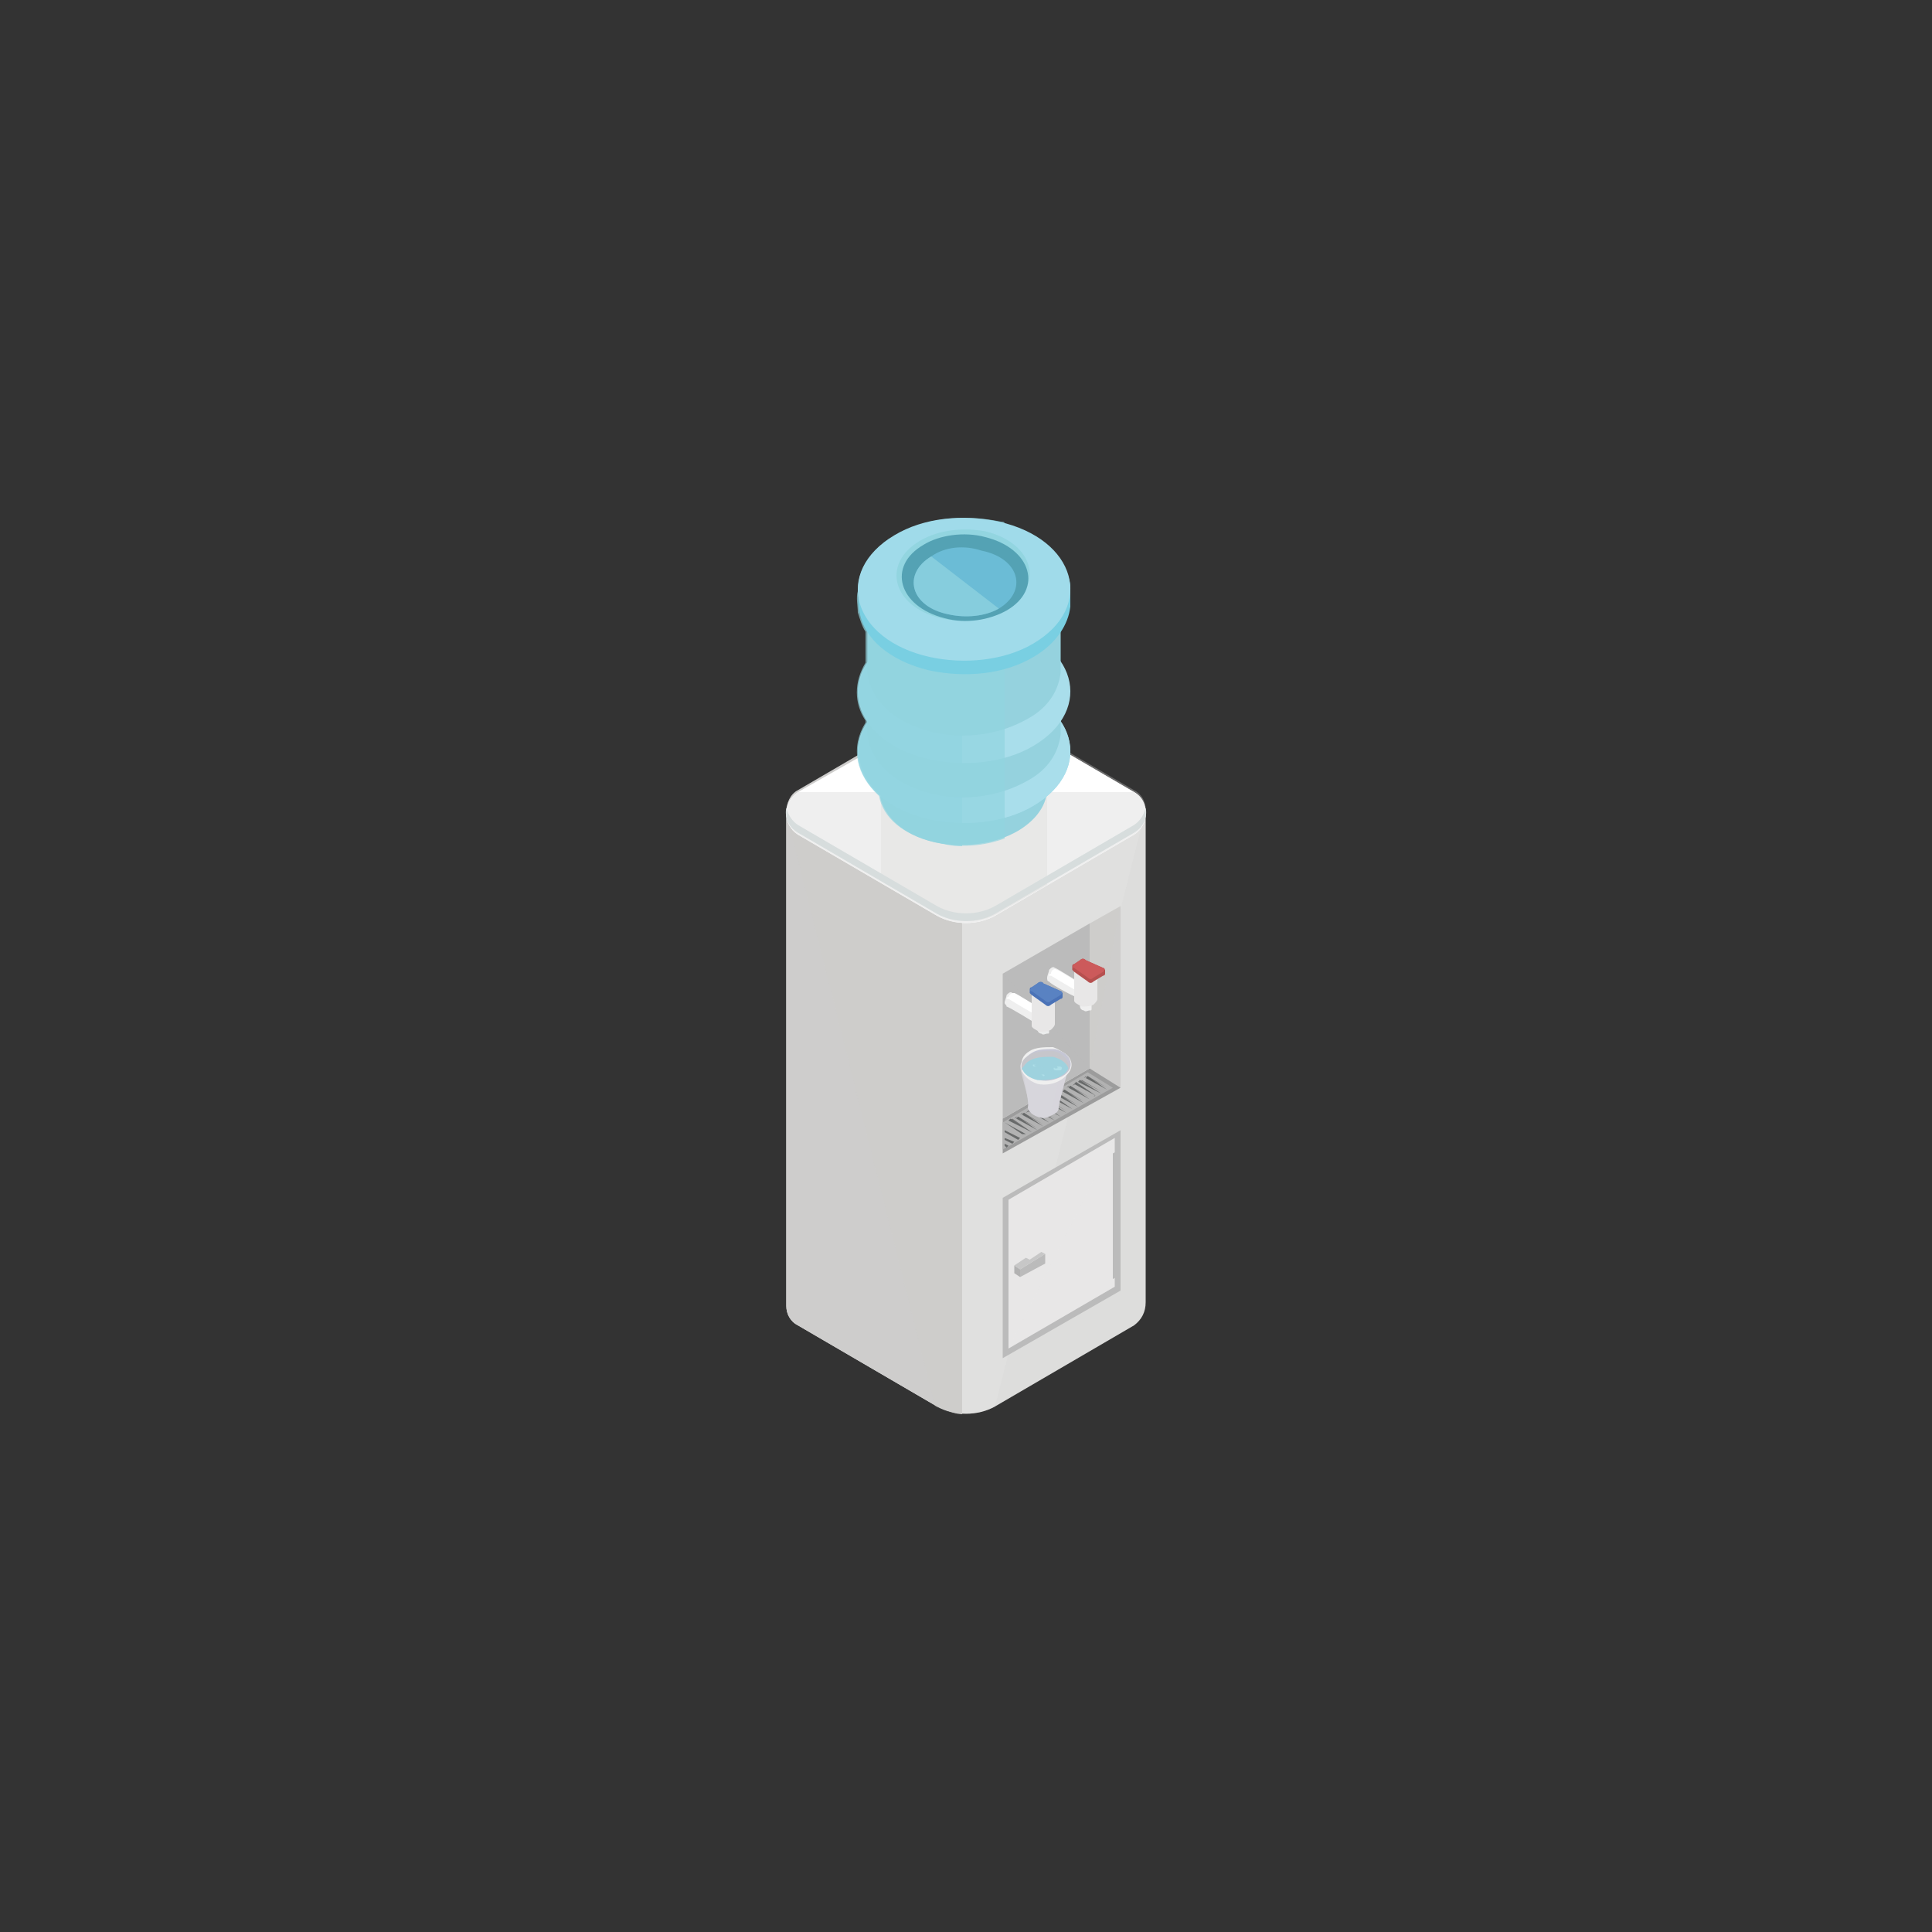 <?xml version="1.0" encoding="utf-8"?>
<!-- Generator: Adobe Illustrator 20.1.0, SVG Export Plug-In . SVG Version: 6.00 Build 0)  -->
<svg version="1.1" id="Layer_1" xmlns="http://www.w3.org/2000/svg" xmlns:xlink="http://www.w3.org/1999/xlink" x="0px" y="0px"
	 viewBox="0 0 100 100" style="enable-background:new 0 0 100 100;" xml:space="preserve">
<rect x="0" y="0" width="100" height="100" fill="#333333" stroke="none"/>
<style type="text/css">
	.st0{fill:#DDDDDC;}
	.st1{opacity:0.3;fill:#E8E7E7;}
	.st2{fill:#CECDCC;}
	.st3{opacity:0.2;fill:#CECDCC;}
	.st4{fill:#FFFFFF;}
	.st5{fill:#EFEFEF;}
	.st6{fill:#D7DDDD;}
	.st7{fill:#95D2DE;}
	.st8{fill:#A0DBEB;}
	.st9{fill:#A9DEEB;}
	.st10{opacity:0.7;fill:#92D5E0;}
	.st11{fill:#79CFE2;}
	.st12{fill:#A0DBEA;}
	.st13{fill:#92D5E0;}
	.st14{fill:#54A2B4;}
	.st15{fill:#6BBCD6;}
	.st16{fill:#9C9C9C;}
	.st17{fill:#B2B2B2;}
	.st18{fill:#BBBBBB;}
	.st19{opacity:0.2;fill:#BBBBBB;}
	.st20{fill:#777778;}
	.st21{fill:#686A6A;}
	.st22{fill:#E8E7E7;}
	.st23{fill:#B6504F;}
	.st24{fill:#CC5A5B;}
	.st25{fill:#EBECEC;}
	.st26{fill:#4A72B7;}
	.st27{fill:#5982C2;}
	.st28{fill:#C7C7C7;}
	.st29{fill:#D7D5DC;}
	.st30{opacity:0.8;fill:#D7D5DC;}
	.st31{fill:#C5C6D4;}
	.st32{fill:#C6C6CB;}
	.st33{opacity:0.3;fill:#C6C6CB;}
	.st34{fill:#9ED2DE;}
	.st35{opacity:0.6;fill:#9ED2DE;}
	.st36{fill:#AFDFE8;}
</style>
<g>
	<g id="XMLID_235_">
		<g id="XMLID_391_">
			<path id="XMLID_393_" class="st0" d="M40.7,42.1c0-0.4,0.2-0.9,0.6-1.1l7.2-4.2c0.9-0.5,2.1-0.5,3,0l7.2,4.2
				c0.4,0.2,0.6,0.6,0.6,1c0,0.4,0,25.1,0,25.4c0,0.5-0.2,0.9-0.6,1.2l-7.2,4.2c-0.9,0.5-2.1,0.5-3,0l-7.2-4.2
				c-0.4-0.2-0.6-0.6-0.6-1C40.7,67.2,40.7,42.5,40.7,42.1z"/>
			<path id="XMLID_16301_" class="st1" d="M51.5,72.8c-0.9,0.5-2.1,0.5-3,0l-7.2-4.2c-0.4-0.2-0.6-0.6-0.6-1c0-0.5,0-25.1,0-25.6
				c0-0.4,0.2-0.9,0.6-1.1l7.2-4.2c0.9-0.5,2.1-0.5,3,0l7.2,4.2c0.4,0.2,0.6,0.6,0.6,1"/>
			<path class="st2" d="M49.9,73.2c-0.5,0-0.9-0.2-1.4-0.4l-7.2-4.2c-0.4-0.2-0.6-0.6-0.6-1c0-0.5,0-25.1,0-25.6
				c0-0.4,0.2-0.9,0.6-1.1l7.2-4.2c0,0,0,0,0,0h1.3V73.2z"/>
			<path class="st3" d="M40.7,42.1c0-0.4,0.2-0.9,0.6-1.1l7.2-4.2c0,0,0,0,0,0h1.3v36.4c-0.5,0-0.9-0.2-1.4-0.4"/>
			<path id="XMLID_392_" class="st4" d="M48.5,36.9L41.3,41c-0.8,0.5-0.8,1.7,0,2.2l7.2,4.2c0.9,0.5,2.1,0.5,3,0l7.2-4.2
				c0.8-0.5,0.8-1.7,0-2.2l-7.2-4.2C50.6,36.3,49.4,36.3,48.5,36.9z"/>
			<path id="XMLID_16300_" class="st5" d="M41.3,41c-0.8,0.5-0.8,1.7,0,2.2l7.2,4.2c0.9,0.5,2.1,0.5,3,0l7.2-4.2
				c0.8-0.5,0.8-1.7,0-2.2"/>
			<path class="st3" d="M54.2,45.8l-2.6,1.5c-0.9,0.5-2.1,0.5-3,0l-3-1.7v-4.4h8.6V45.8z"/>
			<path class="st6" d="M41.3,42.7l7.2,4.2c0.9,0.5,2.1,0.5,3,0l7.2-4.2c0.3-0.2,0.5-0.5,0.6-0.9c0.1,0.5-0.1,1-0.6,1.3l-7.2,4.2
				c-0.9,0.5-2.1,0.5-3,0l-7.2-4.2c-0.5-0.3-0.7-0.8-0.6-1.3C40.8,42.2,41,42.5,41.3,42.7z"/>
		</g>
		<g id="XMLID_4704_">
			<g id="XMLID_4706_">
				<path id="XMLID_4707_" class="st7" d="M45.5,39.7c0-0.8,0.5-1.5,1.5-2.1h0c1.2-0.7,2.8-0.9,4.3-0.6l0,0c1.8,0.4,2.9,1.6,2.9,2.7
					c0,0.8,0,1.1,0,1.1c0,0.8-0.5,1.6-1.5,2.2h0c-1.2,0.7-2.8,0.9-4.3,0.6h0c-1.8-0.4-2.8-1.5-2.9-2.7V39.7z"/>
			</g>
			<g id="XMLID_347_">
				<g id="XMLID_388_">
					<path id="XMLID_390_" class="st8" d="M46.3,36.1L46.3,36.1c-3.2,1.9-2.2,5.4,1.8,6.3l0,0c1.8,0.4,3.9,0.2,5.4-0.7h0
						c3.2-1.9,2.2-5.4-1.8-6.3l0,0C49.8,35,47.8,35.2,46.3,36.1z"/>
					<path id="XMLID_389_" class="st9" d="M46.3,36.1L46.3,36.1c-3.2,1.9-2.2,5.4,1.8,6.3l0,0c1.8,0.4,3.9,0.2,5.4-0.7h0
						c3.2-1.9,2.2-5.4-1.8-6.3l0,0C49.8,35,47.8,35.2,46.3,36.1z"/>
				</g>
				<path id="XMLID_387_" class="st7" d="M44.9,36.8c-0.1-1,0.5-2,1.7-2.7l0,0c1.4-0.8,3.2-1.1,4.9-0.7l0,0c2.3,0.5,3.5,2,3.4,3.4
					c0,0.2,0,1,0,1.2c-0.1,0.9-0.6,1.8-1.7,2.4l0,0c-1.4,0.8-3.2,1.1-4.9,0.7l0,0c-2.1-0.5-3.2-1.7-3.4-3
					C44.9,37.9,44.9,37,44.9,36.8z"/>
				<g id="XMLID_380_">
					<path id="XMLID_386_" class="st9" d="M46.3,33L46.3,33c-3.2,1.9-2.2,5.4,1.8,6.3l0,0c1.8,0.4,3.9,0.2,5.4-0.7h0
						c3.2-1.9,2.2-5.4-1.8-6.3l0,0C49.8,31.9,47.8,32.1,46.3,33z"/>
				</g>
				<path id="XMLID_370_" class="st7" d="M44.9,32.3c-0.1-1,0.5-2,1.7-2.7v0c1.4-0.8,3.2-1.1,4.9-0.7l0,0c2.3,0.5,3.5,2,3.4,3.4
					c0,0.2,0,2.3,0,2.5c-0.1,0.9-0.6,1.8-1.7,2.4l0,0c-1.4,0.8-3.2,1.1-4.9,0.7l0,0c-2.1-0.5-3.2-1.7-3.4-3
					C44.9,34.7,44.9,32.5,44.9,32.3z"/>
				<path class="st10" d="M44.9,34.3c0-0.5,0-1.2,0-1.6c-0.2-0.3-0.3-0.7-0.4-1c0-0.3-0.1-0.8,0-1.1c0-1,0.6-2.1,1.9-2.9h0
					c1.5-0.9,3.5-1.1,5.4-0.7c0.1,0,0.2,0,0.2,0.1v16.3c-1.1,0.4-2.3,0.5-3.5,0.2h0c-1.7-0.4-2.7-1.3-2.9-2.4
					c-1.2-1.1-1.5-2.5-0.7-3.8c0,0,0-0.1,0-0.1C44.3,36.4,44.3,35.3,44.9,34.3z"/>
				<path class="st10" d="M49.8,43.8c-0.5,0-0.9-0.1-1.4-0.2h0c-1.7-0.4-2.7-1.3-2.9-2.4c-1.2-1.1-1.5-2.5-0.7-3.8c0,0,0-0.1,0-0.1
					c-0.6-0.9-0.6-2,0-3c0-0.5,0-1.2,0-1.6c-0.2-0.3-0.3-0.7-0.4-1c0-0.3-0.1-0.8,0-1.1c0-1,0.5-1.9,1.6-2.7h3.8V43.8z"/>
				<g id="XMLID_348_">
					<path id="XMLID_369_" class="st11" d="M46.3,27.8L46.3,27.8c1.5-0.9,3.5-1.1,5.4-0.7v0c2.2,0.5,3.5,1.8,3.7,3.2
						c0,0.3,0,0.9,0,1.1c-0.1,0.9-0.7,1.9-1.9,2.6v0c-1.5,0.9-3.5,1.1-5.4,0.7l0,0c-2.1-0.5-3.4-1.7-3.6-3c-0.1-0.3-0.1-1.1,0-1.3
						C44.5,29.4,45.1,28.5,46.3,27.8z"/>
					<path id="XMLID_368_" class="st12" d="M46.3,27.7L46.3,27.7c-3.2,1.9-2.2,5.4,1.8,6.3l0,0c1.8,0.4,3.9,0.2,5.4-0.7l0,0
						c3.2-1.9,2.2-5.4-1.8-6.3l0,0C49.8,26.6,47.8,26.8,46.3,27.7z"/>
					<path id="XMLID_367_" class="st13" d="M47.6,28L47.6,28c-2,1.2-1.4,3.4,1.1,4l0,0c1.2,0.3,2.5,0.1,3.4-0.5h0
						c2-1.2,1.4-3.4-1.1-4h0C49.9,27.3,48.6,27.4,47.6,28z"/>
					<path id="XMLID_363_" class="st14" d="M47.8,28.2L47.8,28.2c-1.9,1.1-1.3,3.2,1.1,3.8l0,0c1.1,0.3,2.3,0.1,3.2-0.4l0,0
						c1.9-1.1,1.3-3.2-1.1-3.8l0,0C49.9,27.5,48.6,27.7,47.8,28.2z"/>
					<path id="XMLID_360_" class="st15" d="M48.2,28.8L48.2,28.8c-1.5,0.9-1.1,2.6,0.9,3l0,0c0.9,0.2,1.9,0.1,2.6-0.3v0
						c1.5-0.9,1.1-2.6-0.9-3l0,0C49.9,28.2,48.9,28.3,48.2,28.8z"/>
					<path id="XMLID_16303_" class="st10" d="M48.2,28.8L48.2,28.8c-1.5,0.9-1.1,2.6,0.9,3l0,0c0.9,0.2,1.9,0.1,2.6-0.3v0"/>
				</g>
			</g>
		</g>
		<g id="XMLID_245_">
			<g id="XMLID_246_">
				<polygon id="XMLID_340_" class="st2" points="56.4,47.8 58,46.9 58,56.3 56.4,55.3 				"/>
				<polyline id="XMLID_16304_" class="st3" points="56.4,55.3 56.4,47.8 58,46.9 				"/>
				<polygon id="XMLID_338_" class="st16" points="51.9,57.9 56.4,55.3 58,56.3 51.9,59.7 				"/>
				<polygon id="XMLID_337_" class="st17" points="51.9,58.1 56.3,55.5 57.6,56.3 51.9,59.5 				"/>
				<polygon id="XMLID_336_" class="st18" points="56.4,47.8 56.4,55.3 51.9,57.9 51.9,50.4 				"/>
				<polyline id="XMLID_16305_" class="st19" points="51.9,50.4 56.4,47.8 56.4,55.3 				"/>
				<g id="XMLID_268_">
					<g id="XMLID_288_">
						<g id="XMLID_332_">
							<path id="XMLID_335_" class="st20" d="M57.3,56.3L57.3,56.3l-1.1-0.6l-0.1,0.1l0,0l0.2-0.1L57.3,56.3L57.3,56.3
								C57.3,56.3,57.3,56.3,57.3,56.3C57.3,56.3,57.3,56.3,57.3,56.3z"/>
							<path id="XMLID_334_" class="st21" d="M57.3,56.4L57.3,56.4C57.2,56.4,57.2,56.4,57.3,56.4C57.2,56.4,57.2,56.4,57.3,56.4
								l-1.1-0.6l0.1-0.1L57.3,56.4L57.3,56.4C57.3,56.3,57.3,56.3,57.3,56.4C57.3,56.4,57.3,56.4,57.3,56.4z"/>
						</g>
						<g id="XMLID_329_">
							<path id="XMLID_331_" class="st20" d="M57,56.5L57,56.5l-1.1-0.6L55.8,56l0,0l0.2-0.1L57,56.5L57,56.5
								C57,56.5,57,56.5,57,56.5C57,56.5,57,56.5,57,56.5z"/>
							<path id="XMLID_330_" class="st21" d="M57,56.6L57,56.6C56.9,56.6,56.9,56.6,57,56.6C56.9,56.6,56.9,56.6,57,56.6L55.8,56
								l0.1-0.1L57,56.6L57,56.6C57,56.5,57,56.5,57,56.6C57,56.5,57,56.6,57,56.6z"/>
						</g>
						<g id="XMLID_316_">
							<path id="XMLID_328_" class="st20" d="M56.7,56.7L56.7,56.7l-1.1-0.6l-0.1,0.1l0,0l0.2-0.1L56.7,56.7L56.7,56.7
								C56.7,56.6,56.7,56.7,56.7,56.7C56.7,56.7,56.7,56.7,56.7,56.7z"/>
							<path id="XMLID_327_" class="st21" d="M56.7,56.7L56.7,56.7C56.6,56.8,56.6,56.7,56.7,56.7C56.6,56.7,56.6,56.7,56.7,56.7
								l-1.1-0.6l0.1-0.1L56.7,56.7L56.7,56.7C56.7,56.7,56.7,56.7,56.7,56.7C56.7,56.7,56.7,56.7,56.7,56.7z"/>
						</g>
						<g id="XMLID_310_">
							<path id="XMLID_315_" class="st20" d="M56.4,56.8L56.4,56.8l-1.1-0.6l-0.1,0.1l0,0l0.2-0.1L56.4,56.8L56.4,56.8
								C56.4,56.8,56.4,56.9,56.4,56.8C56.4,56.9,56.4,56.9,56.4,56.8z"/>
							<path id="XMLID_314_" class="st21" d="M56.4,56.9L56.4,56.9C56.3,56.9,56.3,56.9,56.4,56.9C56.3,56.9,56.3,56.9,56.4,56.9
								l-1.1-0.6l0.1-0.1L56.4,56.9L56.4,56.9C56.4,56.9,56.4,56.9,56.4,56.9C56.4,56.9,56.4,56.9,56.4,56.9z"/>
						</g>
						<g id="XMLID_307_">
							<path id="XMLID_309_" class="st20" d="M56.1,57L56.1,57L55,56.4l-0.1,0.1l0,0l0.2-0.1L56.1,57L56.1,57
								C56.1,57,56.1,57,56.1,57C56.1,57,56.1,57,56.1,57z"/>
							<path id="XMLID_308_" class="st21" d="M56.1,57.1L56.1,57.1C56,57.1,56,57.1,56.1,57.1C56,57.1,56,57.1,56.1,57.1l-1.1-0.6
								l0.1-0.1L56.1,57.1L56.1,57.1C56.1,57,56.1,57,56.1,57.1C56.1,57.1,56.1,57.1,56.1,57.1z"/>
						</g>
						<g id="XMLID_304_">
							<path id="XMLID_306_" class="st20" d="M55.8,57.2L55.8,57.2l-1.1-0.6l-0.1,0.1l0,0l0.2-0.1L55.8,57.2L55.8,57.2
								C55.8,57.2,55.8,57.2,55.8,57.2C55.8,57.2,55.8,57.2,55.8,57.2z"/>
							<path id="XMLID_305_" class="st21" d="M55.8,57.3L55.8,57.3C55.7,57.3,55.7,57.3,55.8,57.3C55.7,57.2,55.7,57.2,55.8,57.3
								l-1.1-0.6l0.1-0.1L55.8,57.3L55.8,57.3C55.8,57.2,55.8,57.2,55.8,57.3C55.8,57.2,55.8,57.3,55.8,57.3z"/>
						</g>
						<g id="XMLID_301_">
							<path id="XMLID_303_" class="st20" d="M55.5,57.4L55.5,57.4l-1.1-0.6l-0.1,0.1l0,0l0.2-0.1L55.5,57.4L55.5,57.4
								C55.5,57.3,55.5,57.4,55.5,57.4C55.5,57.4,55.5,57.4,55.5,57.4z"/>
							<path id="XMLID_302_" class="st21" d="M55.5,57.4L55.5,57.4C55.4,57.4,55.4,57.4,55.5,57.4C55.4,57.4,55.4,57.4,55.5,57.4
								l-1.1-0.6l0.1-0.1L55.5,57.4L55.5,57.4C55.5,57.4,55.5,57.4,55.5,57.4C55.5,57.4,55.5,57.4,55.5,57.4z"/>
						</g>
						<g id="XMLID_298_">
							<path id="XMLID_300_" class="st20" d="M55.2,57.5L55.2,57.5l-1.1-0.6L54,57l0,0l0.2-0.1L55.2,57.5L55.2,57.5
								C55.2,57.5,55.2,57.5,55.2,57.5C55.2,57.6,55.2,57.5,55.2,57.5z"/>
							<path id="XMLID_299_" class="st21" d="M55.2,57.6L55.2,57.6C55.1,57.6,55.1,57.6,55.2,57.6C55.1,57.6,55.1,57.6,55.2,57.6
								L54,57l0.1-0.1L55.2,57.6L55.2,57.6C55.2,57.5,55.2,57.6,55.2,57.6C55.2,57.6,55.2,57.6,55.2,57.6z"/>
						</g>
						<g id="XMLID_295_">
							<path id="XMLID_297_" class="st20" d="M54.9,57.7L54.9,57.7l-1.1-0.6l-0.1,0.1l0,0l0.1-0.1L54.9,57.7L54.9,57.7
								C54.9,57.7,54.9,57.7,54.9,57.7C54.9,57.7,54.9,57.7,54.9,57.7z"/>
							<path id="XMLID_296_" class="st21" d="M54.9,57.8L54.9,57.8C54.8,57.8,54.8,57.8,54.9,57.8C54.8,57.8,54.8,57.8,54.9,57.8
								l-1.1-0.6l0.1-0.1L54.9,57.8L54.9,57.8C54.9,57.7,54.9,57.7,54.9,57.8C54.9,57.8,54.9,57.8,54.9,57.8z"/>
						</g>
						<g id="XMLID_292_">
							<path id="XMLID_294_" class="st20" d="M54.6,57.9L54.6,57.9l-1.1-0.6l-0.1,0.1l0,0l0.2-0.1L54.6,57.9L54.6,57.9
								C54.6,57.9,54.6,57.9,54.6,57.9C54.6,57.9,54.6,57.9,54.6,57.9z"/>
							<path id="XMLID_293_" class="st21" d="M54.6,58L54.6,58C54.5,58,54.5,58,54.6,58C54.5,57.9,54.5,57.9,54.6,58l-1.1-0.6
								l0.1-0.1L54.6,58L54.6,58C54.6,57.9,54.6,57.9,54.6,58C54.6,57.9,54.6,57.9,54.6,58z"/>
						</g>
						<g id="XMLID_289_">
							<path id="XMLID_291_" class="st20" d="M54.3,58.1L54.3,58.1l-1.1-0.6l-0.1,0.1l0,0l0.2-0.1L54.3,58.1L54.3,58.1
								C54.3,58,54.3,58.1,54.3,58.1C54.3,58.1,54.3,58.1,54.3,58.1z"/>
							<path id="XMLID_290_" class="st21" d="M54.3,58.1L54.3,58.1C54.2,58.1,54.2,58.1,54.3,58.1C54.2,58.1,54.2,58.1,54.3,58.1
								l-1.1-0.6l0.1-0.1L54.3,58.1L54.3,58.1C54.3,58.1,54.3,58.1,54.3,58.1C54.3,58.1,54.3,58.1,54.3,58.1z"/>
						</g>
					</g>
					<g id="XMLID_269_">
						<g id="XMLID_285_">
							<path id="XMLID_287_" class="st20" d="M54,58.2L54,58.2l-1.1-0.6l-0.1,0.1l0,0l0.2-0.1L54,58.2L54,58.2
								C54,58.2,54,58.2,54,58.2C54,58.3,54,58.2,54,58.2z"/>
							<path id="XMLID_286_" class="st21" d="M54,58.3L54,58.3C53.9,58.3,53.9,58.3,54,58.3C53.9,58.3,53.9,58.3,54,58.3l-1.1-0.6
								l0.1-0.1L54,58.3L54,58.3C54,58.2,54,58.3,54,58.3C54,58.3,54,58.3,54,58.3z"/>
						</g>
						<g id="XMLID_282_">
							<path id="XMLID_284_" class="st20" d="M53.7,58.4L53.7,58.4l-1.1-0.6l-0.1,0.1l0,0l0.2-0.1L53.7,58.4L53.7,58.4
								C53.7,58.4,53.7,58.4,53.7,58.4C53.7,58.4,53.7,58.4,53.7,58.4z"/>
							<path id="XMLID_283_" class="st21" d="M53.7,58.5L53.7,58.5C53.6,58.5,53.6,58.5,53.7,58.5C53.6,58.5,53.6,58.5,53.7,58.5
								l-1.1-0.6l0.1-0.1L53.7,58.5L53.7,58.5C53.7,58.4,53.7,58.4,53.7,58.5C53.7,58.5,53.7,58.5,53.7,58.5z"/>
						</g>
						<g id="XMLID_279_">
							<path id="XMLID_281_" class="st20" d="M53.4,58.6L53.4,58.6L52.3,58L52.2,58l0,0l0.2-0.1L53.4,58.6L53.4,58.6
								C53.4,58.6,53.4,58.6,53.4,58.6C53.4,58.6,53.4,58.6,53.4,58.6z"/>
							<path id="XMLID_280_" class="st21" d="M53.4,58.6L53.4,58.6C53.3,58.7,53.3,58.7,53.4,58.6C53.3,58.6,53.3,58.6,53.4,58.6
								L52.2,58l0.1-0.1L53.4,58.6L53.4,58.6C53.4,58.6,53.4,58.6,53.4,58.6C53.4,58.6,53.4,58.6,53.4,58.6z"/>
						</g>
						<g id="XMLID_270_">
							<path id="XMLID_278_" class="st20" d="M53.1,58.8L53.1,58.8L52,58.1l-0.1,0.1v0l0.1-0.1L53.1,58.8L53.1,58.8
								C53.1,58.7,53.1,58.8,53.1,58.8C53.1,58.8,53.1,58.8,53.1,58.8z"/>
							<path id="XMLID_277_" class="st21" d="M52,58.1l1.1,0.6l0,0c0,0,0,0,0,0c0,0,0,0-0.1,0c0,0-0.1,0-0.1,0c0,0,0,0,0,0L52,58.1
								L52,58.1L52,58.1z"/>
							<path id="XMLID_276_" class="st20" d="M52.8,58.9L52.8,58.9l-0.9-0.5v0L52.8,58.9L52.8,58.9C52.8,58.9,52.8,58.9,52.8,58.9
								C52.8,58.9,52.8,58.9,52.8,58.9z"/>
							<path id="XMLID_275_" class="st21" d="M52.8,58.9L52.8,58.9C52.8,58.9,52.8,58.9,52.8,58.9C52.8,59,52.8,59,52.8,58.9
								C52.7,59,52.7,59,52.7,59c0,0,0,0,0,0l-0.7-0.4v-0.1L52.8,58.9z"/>
							<path id="XMLID_274_" class="st20" d="M52.5,59.1L52.5,59.1l-0.6-0.3v0L52.5,59.1L52.5,59.1C52.5,59.1,52.5,59.1,52.5,59.1
								C52.5,59.1,52.5,59.1,52.5,59.1z"/>
							<path id="XMLID_273_" class="st21" d="M52.5,59.1L52.5,59.1C52.5,59.1,52.5,59.1,52.5,59.1C52.5,59.1,52.5,59.2,52.5,59.1
								c-0.1,0.1-0.1,0.1-0.1,0.1c0,0,0,0,0,0l-0.4-0.2v-0.1L52.5,59.1z"/>
							<path id="XMLID_272_" class="st20" d="M52.2,59.3L52.2,59.3l-0.3-0.1v0L52.2,59.3L52.2,59.3C52.2,59.2,52.2,59.3,52.2,59.3
								C52.2,59.3,52.2,59.3,52.2,59.3z"/>
							<path id="XMLID_271_" class="st21" d="M52.2,59.3L52.2,59.3C52.2,59.3,52.2,59.3,52.2,59.3C52.2,59.3,52.2,59.3,52.2,59.3
								c-0.1,0.1-0.1,0.1-0.1,0.1c0,0,0,0,0,0l-0.1-0.1v-0.1L52.2,59.3z"/>
						</g>
					</g>
				</g>
				<g id="XMLID_247_">
					<g id="XMLID_258_">
						<g id="XMLID_266_">
							<path id="XMLID_267_" class="st5" d="M54.3,50.8c-0.1,0-0.1-0.1-0.1-0.2l0,0c0-0.1,0.1-0.3,0.1-0.4l0,0
								c0.1-0.1,0.2-0.2,0.3-0.1c0.1,0,1.3,0.8,1.4,0.8c0.1,0,0.1,0.1,0.1,0.2l0,0c0,0.1-0.1,0.3-0.1,0.4l0,0
								c-0.1,0.1-0.2,0.1-0.3,0.1C55.6,51.6,54.3,50.9,54.3,50.8z"/>
						</g>
						<path class="st4" d="M54.7,50.2c0.1,0,1.3,0.8,1.4,0.8c0,0,0,0,0.1,0.1c0,0.1-0.1,0.1-0.1,0.1c-0.1,0.1-0.2,0.1-0.3,0.1
							c-0.1,0-1.4-0.8-1.4-0.8c0,0,0,0-0.1,0c0-0.1,0.1-0.1,0.1-0.1C54.4,50.2,54.6,50.1,54.7,50.2z"/>
						<g id="XMLID_264_">
							<path id="XMLID_265_" class="st5" d="M55.9,51.4c0-0.1,0-0.1,0.1-0.1l0,0c0.1,0,0.2-0.1,0.3,0h0c0.1,0,0.2,0.1,0.2,0.2
								c0,0.1,0,0.7,0,0.7c0,0.1,0,0.1-0.1,0.1l0,0c-0.1,0-0.2,0.1-0.3,0l0,0c-0.1,0-0.2-0.1-0.2-0.2C55.9,52,55.9,51.4,55.9,51.4z"
								/>
						</g>
						<g id="XMLID_262_">
							<path id="XMLID_263_" class="st22" d="M55.6,50.2c0-0.1,0.1-0.2,0.2-0.3l0,0c0.2-0.1,0.4-0.1,0.6-0.1l0,0
								c0.2,0.1,0.4,0.2,0.4,0.4c0,0.1,0,1.3,0,1.5c0,0.1-0.1,0.2-0.2,0.3l0,0c-0.2,0.1-0.4,0.1-0.6,0.1l0,0
								c-0.2-0.1-0.4-0.2-0.4-0.3C55.6,51.6,55.6,50.3,55.6,50.2z"/>
						</g>
						<g id="XMLID_259_">
							<path id="XMLID_261_" class="st23" d="M55.5,50c0,0,0-0.1,0.1-0.1l0.3-0.2c0.1-0.1,0.2-0.1,0.3,0l0.9,0.4
								c0,0,0.1,0.1,0.1,0.1c0,0,0,0.2,0,0.2c0,0,0,0.1-0.1,0.1l-0.5,0.3c-0.1,0.1-0.2,0.1-0.3,0l-0.7-0.5c0,0-0.1-0.1-0.1-0.1
								C55.5,50.1,55.5,50,55.5,50z"/>
							<path id="XMLID_260_" class="st24" d="M55.9,49.7l-0.3,0.2c-0.1,0.1-0.1,0.2,0,0.2l0.7,0.5c0.1,0.1,0.2,0.1,0.3,0l0.5-0.3
								c0.1-0.1,0.1-0.2,0-0.2l-0.9-0.4C56.1,49.6,56,49.6,55.9,49.7z"/>
						</g>
					</g>
					<g id="XMLID_248_">
						<g id="XMLID_256_">
							<path id="XMLID_257_" class="st5" d="M52.1,52.1C52.1,52,52,52,52,51.9l0,0c0-0.1,0.1-0.3,0.1-0.4h0c0.1-0.1,0.2-0.2,0.3-0.1
								c0.1,0,1.3,0.8,1.4,0.8c0.1,0,0.1,0.1,0.1,0.2l0,0c0,0.1-0.1,0.3-0.1,0.4l0,0c-0.1,0.1-0.2,0.1-0.3,0.1
								C53.5,52.9,52.2,52.1,52.1,52.1z"/>
						</g>
						<path class="st4" d="M52.5,51.4c0.1,0,1.3,0.8,1.4,0.8c0,0,0,0,0.1,0.1c0,0.1-0.1,0.1-0.1,0.1c-0.1,0.1-0.2,0.1-0.3,0.1
							c-0.1,0-1.4-0.8-1.4-0.8c0,0,0,0-0.1,0c0-0.1,0.1-0.1,0.1-0.1h0C52.3,51.4,52.4,51.4,52.5,51.4z"/>
						<g id="XMLID_254_">
							<path id="XMLID_255_" class="st25" d="M53.7,52.6c0-0.1,0-0.1,0.1-0.1l0,0c0.1,0,0.2-0.1,0.3,0l0,0c0.1,0,0.2,0.1,0.2,0.2
								c0,0.1,0,0.7,0,0.7c0,0.1,0,0.1-0.1,0.1l0,0c-0.1,0-0.2,0.1-0.3,0l0,0c-0.1,0-0.2-0.1-0.2-0.2C53.7,53.3,53.7,52.6,53.7,52.6
								z"/>
						</g>
						<g id="XMLID_252_">
							<path id="XMLID_253_" class="st22" d="M53.4,51.5c0-0.1,0.1-0.2,0.2-0.3l0,0c0.2-0.1,0.4-0.1,0.6-0.1l0,0
								c0.2,0.1,0.4,0.2,0.4,0.4c0,0.1,0,1.3,0,1.5c0,0.1-0.1,0.2-0.2,0.3l0,0c-0.2,0.1-0.4,0.1-0.6,0.1l0,0
								c-0.2-0.1-0.4-0.2-0.4-0.3C53.4,52.8,53.4,51.6,53.4,51.5z"/>
						</g>
						<g id="XMLID_249_">
							<path id="XMLID_251_" class="st26" d="M53.3,51.2c0,0,0-0.1,0.1-0.1l0.3-0.2c0.1-0.1,0.2-0.1,0.3,0l0.9,0.4
								c0,0,0.1,0.1,0.1,0.1c0,0,0,0.2,0,0.2c0,0,0,0.1-0.1,0.1L54.4,52c-0.1,0.1-0.2,0.1-0.3,0l-0.7-0.5c0,0-0.1-0.1-0.1-0.1
								C53.3,51.3,53.3,51.3,53.3,51.2z"/>
							<path id="XMLID_250_" class="st27" d="M53.7,50.9l-0.3,0.2c-0.1,0.1-0.1,0.2,0,0.2l0.7,0.5c0.1,0.1,0.2,0.1,0.3,0l0.5-0.3
								c0.1-0.1,0.1-0.2,0-0.2l-0.9-0.4C54,50.8,53.8,50.8,53.7,50.9z"/>
						</g>
					</g>
				</g>
			</g>
		</g>
		<g id="XMLID_236_">
			<polygon id="XMLID_244_" class="st18" points="58,58.5 58,66.8 51.9,70.3 51.9,62 			"/>
			<g id="XMLID_237_">
				<polygon id="XMLID_243_" class="st22" points="57.7,58.9 57.7,66.6 52.2,69.8 52.2,62.1 				"/>
				<polyline id="XMLID_16302_" class="st1" points="52.2,69.8 52.2,62.1 57.7,58.9 				"/>
				<polygon id="XMLID_242_" class="st18" points="57.8,59.6 57.8,66.1 57.6,66.2 57.6,59.7 				"/>
				<g id="XMLID_238_">
					<polygon id="XMLID_241_" class="st17" points="52.5,65.9 52.5,65.5 52.8,65.7 52.8,66.1 52.8,66.1 					"/>
					<polygon id="XMLID_240_" class="st18" points="54.1,64.9 54.1,65.4 52.8,66.1 52.8,65.7 					"/>
					<polygon id="XMLID_239_" class="st28" points="53.1,65.1 53.1,65.1 53.3,65.2 53.9,64.8 53.9,64.8 54.1,64.9 52.8,65.7 
						52.5,65.5 					"/>
				</g>
			</g>
		</g>
	</g>
	<g id="XMLID_16315_">
		<g id="XMLID_16329_">
			<path id="XMLID_16333_" class="st29" d="M52.9,55.2c0-0.2,0.2-0.5,0.4-0.6l0,0c0.3-0.2,0.8-0.3,1.2-0.2l0,0
				c0.5,0.1,0.8,0.5,0.8,0.8c0,0.2-0.5,1.9-0.5,2.1c0,0.2-0.1,0.3-0.3,0.4l0,0c-0.2,0.1-0.5,0.2-0.8,0.1l0,0
				c-0.3-0.1-0.5-0.3-0.5-0.5C53.3,57.1,52.9,55.4,52.9,55.2z"/>
			<path class="st30" d="M53.3,57.3c0-0.2-0.5-1.9-0.5-2.1c0-0.1,0.1-0.3,0.2-0.4c0.3-0.1,0.7-0.2,1.1-0.1c0.5,0.1,0.8,0.5,0.8,0.8
				c0,0.2-0.5,1.9-0.5,2.1c0,0.1,0,0.1-0.1,0.2c-0.2,0.1-0.4,0.1-0.6,0C53.5,57.7,53.3,57.5,53.3,57.3z"/>
			<path id="XMLID_16332_" class="st5" d="M53.3,54.6L53.3,54.6c-0.7,0.4-0.5,1.2,0.4,1.5l0,0c0.4,0.1,0.9,0,1.2-0.2l0,0
				c0.7-0.4,0.5-1.2-0.4-1.5l0,0C54.1,54.3,53.6,54.4,53.3,54.6z"/>
			<path id="XMLID_16331_" class="st5" d="M53.3,54.5L53.3,54.5c-0.8,0.5-0.5,1.3,0.4,1.5l0,0c0.4,0.1,0.9,0,1.3-0.2l0,0
				c0.8-0.5,0.5-1.3-0.4-1.5l0,0C54.1,54.2,53.6,54.3,53.3,54.5z"/>
			<path id="XMLID_16330_" class="st5" d="M53.3,54.4L53.3,54.4c-0.7,0.4-0.5,1.2,0.4,1.5l0,0c0.4,0.1,0.9,0,1.2-0.2l0,0
				c0.7-0.4,0.5-1.2-0.4-1.5l0,0C54.1,54.2,53.6,54.2,53.3,54.4z"/>
		</g>
		<path id="XMLID_16328_" class="st31" d="M53.4,54.5L53.4,54.5c-0.7,0.4-0.5,1.2,0.4,1.4l0,0c0.4,0.1,0.8,0,1.2-0.2l0,0
			c0.7-0.4,0.5-1.2-0.4-1.4l0,0C54.1,54.3,53.7,54.3,53.4,54.5z"/>
		<g id="XMLID_16323_">
			<path id="XMLID_16327_" class="st32" d="M54.5,54.8L54.5,54.8c-0.4-0.1-0.8,0-1.2,0.2l0,0c-0.2,0.1-0.3,0.3-0.4,0.4
				c-0.1-0.3,0-0.6,0.4-0.8l0,0c0.3-0.2,0.8-0.2,1.2-0.2l0,0c0.6,0.1,0.9,0.6,0.8,1C55.2,55.1,54.9,54.9,54.5,54.8z"/>
			<path class="st33" d="M53.4,54.8c0.3-0.2,0.8-0.2,1.2-0.2c0.5,0.1,0.7,0.4,0.8,0.7c0,0,0,0.1,0,0.1c-0.1-0.2-0.4-0.5-0.8-0.6
				c-0.4-0.1-0.8,0-1.2,0.2c-0.2,0.1-0.3,0.3-0.4,0.4c0,0,0-0.1,0-0.1C53,55.1,53.1,54.9,53.4,54.8z"/>
			<path id="XMLID_16326_" class="st34" d="M54.9,55.7L54.9,55.7c-0.3,0.2-0.8,0.2-1.2,0.2l0,0c-0.4-0.1-0.7-0.3-0.8-0.6
				c0.1-0.1,0.2-0.3,0.4-0.4l0,0c0.3-0.2,0.8-0.2,1.2-0.2l0,0c0.4,0.1,0.7,0.3,0.8,0.6C55.2,55.5,55.1,55.6,54.9,55.7z"/>
			<path id="XMLID_16325_" class="st35" d="M54.5,54.8"/>
			<path id="XMLID_16324_" class="st35" d="M54.9,55.7L54.9,55.7c-0.3,0.2-0.8,0.2-1.2,0.2l0,0c-0.4-0.1-0.7-0.3-0.8-0.6
				c0.1-0.1,0.2-0.3,0.4-0.4l0,0"/>
		</g>
		<path id="XMLID_16322_" class="st36" d="M54.6,55.2L54.6,55.2c-0.1,0.1-0.1,0.2,0.1,0.2l0,0c0.1,0,0.1,0,0.2,0l0,0
			c0.1-0.1,0.1-0.2-0.1-0.2l0,0C54.7,55.2,54.7,55.2,54.6,55.2z"/>
		<path id="XMLID_16321_" class="st34" d="M54.6,55.2L54.6,55.2c-0.1,0,0,0.1,0,0.1l0,0c0,0,0.1,0,0.1,0l0,0c0.1,0,0-0.1,0-0.1l0,0
			C54.7,55.2,54.7,55.2,54.6,55.2z"/>
		<path id="XMLID_16320_" class="st36" d="M53.9,55.6L53.9,55.6C53.9,55.7,53.9,55.7,53.9,55.6L53.9,55.6c0.1,0.1,0.1,0.1,0.1,0.1
			l0,0C54.1,55.7,54.1,55.6,53.9,55.6L53.9,55.6C54,55.6,53.9,55.6,53.9,55.6z"/>
		<path id="XMLID_16319_" class="st34" d="M53.9,55.6L53.9,55.6C53.9,55.7,53.9,55.7,53.9,55.6L53.9,55.6C54,55.7,54,55.7,53.9,55.6
			L53.9,55.6C54,55.7,54,55.6,53.9,55.6L53.9,55.6C54,55.6,54,55.6,53.9,55.6z"/>
		<path id="XMLID_16318_" class="st36" d="M53.5,55.1L53.5,55.1c-0.1,0,0,0.1,0,0.1l0,0c0,0,0.1,0,0.1,0l0,0c0.1,0,0-0.1,0-0.1l0,0
			C53.6,55.1,53.5,55.1,53.5,55.1z"/>
		<path id="XMLID_16317_" class="st34" d="M53.5,55.1L53.5,55.1C53.5,55.1,53.5,55.2,53.5,55.1L53.5,55.1c0.1,0.1,0.1,0.1,0.1,0.1
			l0,0C53.7,55.1,53.7,55.1,53.5,55.1L53.5,55.1C53.6,55.1,53.6,55.1,53.5,55.1z"/>
	</g>
</g>
</svg>
